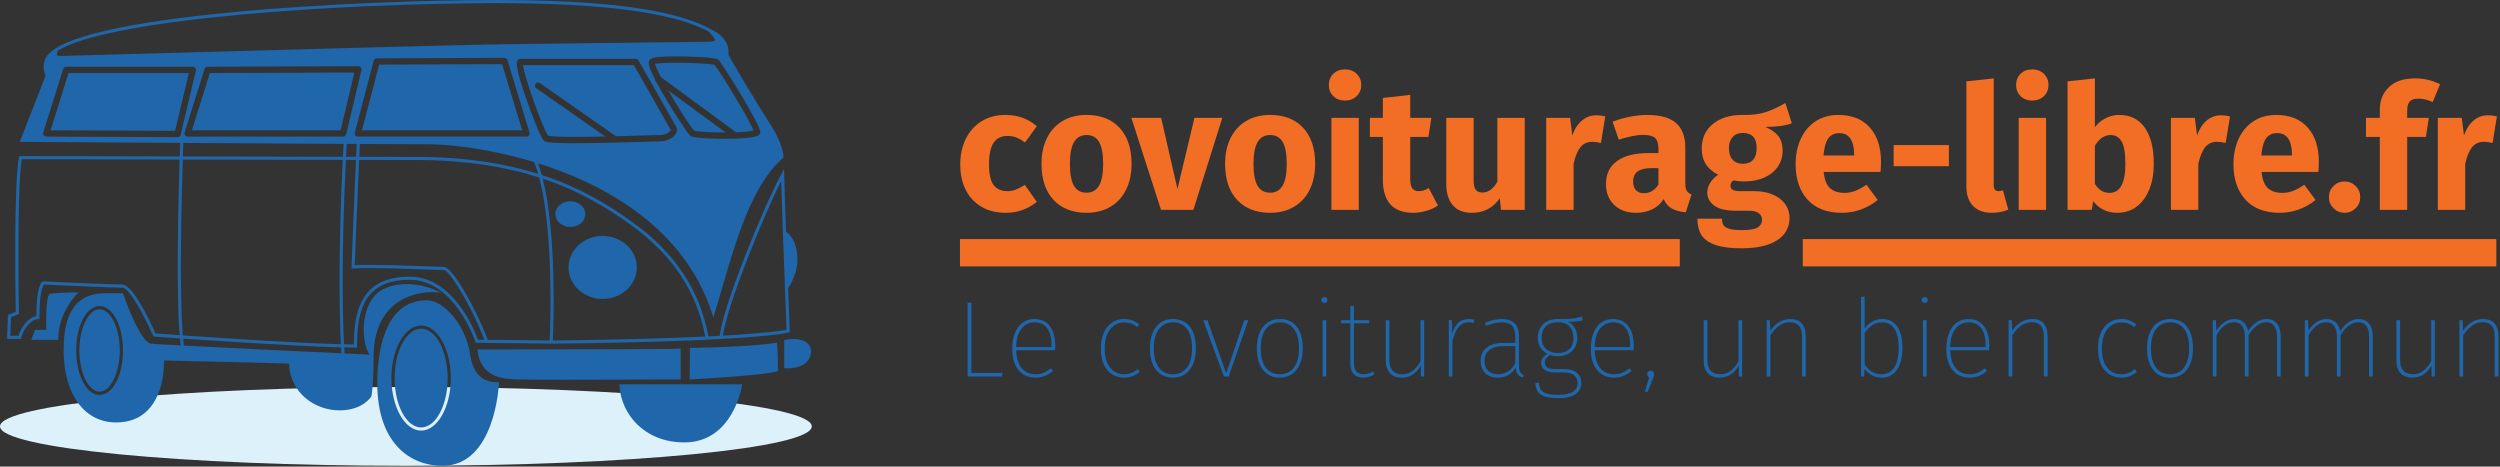 <?xml version="1.0" encoding="UTF-8" standalone="no"?><!DOCTYPE svg PUBLIC "-//W3C//DTD SVG 1.1//EN" "http://www.w3.org/Graphics/SVG/1.1/DTD/svg11.dtd"><svg width="100%" height="100%" viewBox="0 0 793 148" version="1.1" xmlns="http://www.w3.org/2000/svg" xmlns:xlink="http://www.w3.org/1999/xlink" xml:space="preserve" style="fill-rule:evenodd;clip-rule:evenodd;stroke-linejoin:round;stroke-miterlimit:1.414;"><rect x="0" y="0" width="793" height="148" fill="#333333" stroke="none"/><path d="M257.5,135.25c0,6.905 -57.644,12.5 -128.75,12.5c-71.106,0 -128.75,-5.595 -128.75,-12.5c0,-6.905 57.644,-12.5 128.75,-12.5c71.106,0 128.75,5.595 128.75,12.5" style="fill:#ddf1fb;fill-rule:nonzero;"/><path d="M159.26,20.337l-38.988,0.161l-5.475,20.836l50.854,0l-6.391,-20.997Z" style="fill:#1f66aa;fill-rule:nonzero;"/><path d="M66.568,23.164l-5.706,18.169l47.181,0l4.357,-18.329l-45.832,0.16Z" style="fill:#1f66aa;fill-rule:nonzero;"/><path d="M207.794,20.273c0.128,0.738 0.825,2.271 1.828,4.188l23.469,17.233c0.103,0.076 0.182,0.17 0.247,0.271c3.084,-0.107 4.92,-0.345 5.701,-0.56c-1.259,-3.319 -10.769,-19.038 -12.418,-20.876c-1.059,-0.264 -6.599,-0.639 -12.097,-0.639c-4.032,0 -5.996,0.21 -6.73,0.383" style="fill:#1f66aa;fill-rule:nonzero;"/><path d="M16.027,41.339l39.517,0.158l4.357,-18.33l-38.167,0l-5.707,18.172Z" style="fill:#1f66aa;fill-rule:nonzero;"/><path d="M220.222,41.488c0.748,0.226 4.426,0.534 9.568,0.534c0.129,0 0.239,-0.003 0.365,-0.003l-18.224,-13.382c3.17,5.5 7.174,11.733 8.291,12.851" style="fill:#1f66aa;fill-rule:nonzero;"/><path d="M165.892,20.667c0.371,3.698 6.417,20.28 7.919,22.375c0.425,0.122 2.105,0.385 8.659,0.385c2.912,0 6.247,-0.051 9.55,-0.122l-21.925,-15.318c-0.453,-0.317 -0.564,-0.94 -0.247,-1.393c0.316,-0.452 0.939,-0.563 1.392,-0.247l24.158,16.878c3.344,-0.085 6.484,-0.182 8.912,-0.256c2.549,-0.078 4.392,-0.135 5.024,-0.135c2.158,0 3.397,-1.23 3.415,-1.638c-0.365,-0.695 -8.281,-14.598 -11.663,-20.529l-35.194,0Z" style="fill:#1f66aa;fill-rule:nonzero;"/><path d="M24.969,92.727l-1.228,0.023c-0.678,0.013 -6.659,0.136 -7.812,0.456c-0.365,0.102 -1.466,0.408 -1.252,11.419l-3.587,0l-1.184,3.188l8.594,0l0,-0.5c0,-7.938 5.55,-13.654 5.606,-13.711l0.863,-0.875Z" style="fill:#1f66aa;fill-rule:nonzero;"/><path d="M31.584,98.084c-3.479,0 -6.418,5.992 -6.418,13.084c0,7.092 2.939,13.083 6.418,13.083c3.478,0 6.417,-5.991 6.417,-13.083c0,-7.092 -2.939,-13.084 -6.417,-13.084" style="fill:#1f66aa;fill-rule:nonzero;"/><path d="M229.31,106.463c1.165,-9.202 12.827,-37.965 18.49,-49.04c0.207,7.473 0.755,22.528 1.174,33.717l-0.002,0.003l0.002,0.002c0.25,6.672 0.453,11.968 0.511,13.457c-1.298,0.258 -6.258,1.073 -20.175,1.861m-53.305,1.537l-0.646,-0.007c0.193,-4.307 1.305,-33.582 -3.203,-51.33c11.802,3.945 20.627,9.374 28.051,14.742c13.118,9.485 20.804,21.05 23.489,35.349c-10.963,0.521 -26.313,0.996 -47.691,1.246m-1.647,-0.016l-19.636,-0.199c-4.318,-11.273 -11.425,-23.118 -13.888,-23.118c-0.476,0 -2.069,-0.058 -4.275,-0.141c-6.734,-0.248 -19.048,-0.701 -24.047,-0.397c0.11,-3.746 0.976,-23.559 1.409,-33.394c6.785,0.009 12.868,0.015 17.829,0.015c16.096,0 28.835,2.193 39.281,5.547c4.675,17.547 3.516,47.507 3.327,51.687m-22.752,-0.23c-0.961,-2.67 -7.746,-20.004 -21.606,-20.004c-15.401,0 -17.682,10.782 -17.748,21.499c-0.952,-0.004 -2.001,-0.018 -3.129,-0.043c-0.372,-7.368 -0.971,-26.718 0.591,-58.477c1.085,0.001 2.152,0.003 3.206,0.005c-0.465,10.555 -1.42,32.397 -1.42,33.933l0,0.543l0.542,-0.045c4.516,-0.374 17.503,0.103 24.479,0.361c2.217,0.082 3.819,0.141 4.313,0.141c1.467,0 8.102,9.955 12.811,22.108l-2.039,-0.021Zm-93.282,1.869c-0.091,-0.675 -0.175,-1.42 -0.251,-2.226c12.958,0.898 36.626,2.451 50.101,2.787c0.046,0.827 0.086,1.454 0.115,1.874c-12.987,-0.606 -36.144,-1.699 -49.965,-2.435m-0.357,-59.004c17.058,0.041 35.329,0.083 50.746,0.108c-1.555,31.651 -0.965,51.002 -0.591,58.456c-13.517,-0.341 -37.246,-1.9 -50.138,-2.794c-1.137,-13.856 -0.406,-43.186 -0.017,-55.77m-0.66,-7.887c-0.107,0.45 -0.51,0.768 -0.973,0.768l-0.004,0l-41.667,-0.166c-0.318,-0.002 -0.616,-0.154 -0.803,-0.41c-0.188,-0.257 -0.242,-0.587 -0.147,-0.89l6.333,-20.167c0.131,-0.417 0.517,-0.7 0.954,-0.7l40.167,0c0.306,0 0.595,0.14 0.785,0.379c0.189,0.241 0.258,0.554 0.188,0.852l-4.833,20.334Zm-38.884,-26.729c16.698,-10.217 90.367,-15.003 139.577,-15.003c46.92,0 60.878,5.919 66.85,9.064c1.97,2.012 1.972,2.611 1.917,2.744c-0.056,0.133 -0.411,0.442 -2.517,0.442c-1.988,0 -14.618,0.16 -29.242,0.346c-11.122,0.141 -23.348,0.296 -32.763,0.404c-15.097,0.173 -77.224,1.918 -114.344,2.96c-16.338,0.459 -28.142,0.79 -28.901,0.79c-0.269,0 -0.741,-0.037 -0.883,-0.286c-0.204,-0.36 0.122,-1.137 0.313,-1.458l-0.007,-0.003Zm222.74,25.93c-0.089,0.882 -0.21,2.089 -11.373,2.089c-1.583,0 -9.538,-0.042 -10.704,-0.874c-0.981,-0.701 -5.331,-7.556 -7.443,-11.071c-1.56,-2.596 -2.707,-4.637 -3.558,-6.263l-0.009,-0.008c-0.259,-0.19 -0.383,-0.48 -0.392,-0.777c-2.229,-4.412 -1.944,-5.272 -1.792,-5.699c0.253,-0.708 0.515,-1.44 8.633,-1.44c0.118,0 11.886,0.07 13.197,0.945c1.153,0.769 13.651,20.999 13.441,23.098m-26.811,0.543c-0.725,1.174 -2.558,2.358 -5.018,2.358c-0.602,0 -2.431,0.056 -4.962,0.133c-5.587,0.172 -14.937,0.459 -21.902,0.459c-9.124,0 -9.595,-0.47 -10.01,-0.885c-1.047,-1.048 -3.855,-8.443 -5.193,-12.206c-4.039,-11.359 -3.401,-12.635 -3.161,-13.116c0.169,-0.339 0.516,-0.552 0.894,-0.552l36.667,0c0.36,0 0.691,0.192 0.869,0.504c0.47,0.825 11.52,20.203 12.026,21.215c0.308,0.616 0.231,1.377 -0.21,2.09m-101.644,0.468c-0.189,-0.245 -0.253,-0.564 -0.175,-0.864l6,-22.834c0.115,-0.438 0.51,-0.744 0.964,-0.746l40.5,-0.166l0.003,0c0.44,0 0.829,0.287 0.957,0.709l7,23c0.092,0.302 0.036,0.631 -0.153,0.886c-0.189,0.255 -0.487,0.405 -0.804,0.405l-53.5,0c-0.31,0 -0.602,-0.144 -0.792,-0.39m-2.732,2.703c1.079,0.005 2.131,0.011 3.168,0.016c-0.032,0.735 -0.096,2.166 -0.18,4.071c-1.052,-0.002 -2.117,-0.004 -3.202,-0.005c0.068,-1.339 0.139,-2.701 0.214,-4.082m-1.001,-0.006c-0.075,1.384 -0.146,2.746 -0.214,4.086c-15.417,-0.025 -33.696,-0.067 -50.762,-0.108c0.063,-2.007 0.115,-3.491 0.144,-4.282c17.239,0.109 35.872,0.224 50.832,0.304m-0.141,-2.307l-49.334,0c-0.318,0 -0.617,-0.152 -0.806,-0.409c-0.188,-0.256 -0.243,-0.587 -0.148,-0.891l6.334,-20.167c0.13,-0.416 0.515,-0.699 0.951,-0.7l47.833,-0.167l0.003,0c0.305,0 0.594,0.139 0.784,0.379c0.19,0.24 0.26,0.554 0.189,0.853l-4.833,20.333c-0.107,0.451 -0.51,0.769 -0.973,0.769m61.876,11.808c-10.414,-3.268 -23.065,-5.392 -38.96,-5.392c-4.95,0 -11.018,-0.006 -17.785,-0.015c0.085,-1.927 0.149,-3.366 0.18,-4.067c9.783,0.05 17.482,0.082 21.355,0.082c7.226,0 20.051,1.441 33.931,5.658c0.465,1.151 0.891,2.4 1.279,3.734m-139.126,70.109c-4.159,0 -7.417,-6.185 -7.417,-14.083c0,-7.897 3.258,-14.084 7.417,-14.084c4.159,0 7.416,6.187 7.416,14.084c0,7.898 -3.257,14.083 -7.416,14.083m17.753,-19.477c-1.119,-2.537 -7.027,-15.524 -10.587,-15.524c-3.448,0 -24.761,-0.989 -24.976,-0.999l-0.115,-0.006l-0.105,0.045c-0.474,0.203 -2.004,1.598 -2.053,10.997c-2.453,0.364 -4.781,3.322 -5.632,6.213l-2.6,0l0.219,-5.906l2.519,-1.008l-0.007,-0.345c-0.007,-0.399 -0.708,-39.368 0.916,-48.741c3.848,0.003 15.848,0.032 31.271,0.07c5.913,0.015 12.252,0.031 18.78,0.047c-0.388,12.56 -1.111,41.698 0.01,55.701c-3.968,-0.277 -6.752,-0.479 -7.64,-0.544m200.649,-14.341c0.702,-1.054 2.952,-4.762 2.952,-9.058c0,-5.991 -2.703,-8.291 -3.609,-8.894c-0.265,-7.495 -0.494,-14.367 -0.579,-17.993l-0.043,-1.856l-0.895,1.627c-5.419,9.852 -18.384,41.445 -19.516,51.26c-1.139,0.062 -2.335,0.125 -3.591,0.186c-2.712,-14.625 -10.535,-26.437 -23.912,-36.11c-7.627,-5.515 -16.717,-11.094 -28.946,-15.092c-0.364,-1.318 -0.762,-2.562 -1.197,-3.719c22.076,6.938 46.467,20.948 55.125,47.371l0.487,1.486l0.465,-1.491c0.818,-2.617 1.625,-5.385 2.481,-8.317c4.406,-15.104 9.399,-32.225 19.121,-40.706l0.155,-0.136l0.015,-0.205c0.011,-0.15 0.207,-3.753 -4.58,-11.06c-4.413,-6.735 -11.951,-19.693 -12.89,-21.31c0.177,-0.969 0.515,-4.848 -4.539,-7.605c-0.316,-0.172 -0.659,-0.359 -1.032,-0.556c-0.037,-0.038 -0.066,-0.07 -0.104,-0.108l-0.035,0.034c-6.041,-3.183 -20.146,-9.181 -67.319,-9.181c-43.412,0 -135.592,4.462 -143.439,18.261c-1.38,2.53 -0.445,5.021 -0.106,5.762l-8.185,20.972l0.727,0.005c0.501,0.004 23.522,0.161 50.146,0.331c-0.029,0.804 -0.081,2.289 -0.145,4.286c-6.538,-0.016 -12.887,-0.032 -18.809,-0.047c-16.03,-0.039 -28.363,-0.07 -31.689,-0.07l-0.409,0l-0.081,0.402c-1.675,8.373 -1.09,44.789 -1.016,49.012l-2.481,0.992l-0.282,7.594l4.41,0l0.094,-0.379c0.695,-2.776 3.028,-5.871 5.265,-5.871l0.5,0l0,-0.5c0,-8.311 1.178,-10.191 1.409,-10.492c2.232,0.103 21.501,0.992 24.841,0.992c2.311,0 7.232,9.323 9.792,15.199l0.121,0.278l0.3,0.022c0.12,0.009 3.244,0.239 8.101,0.577c0.074,0.809 0.155,1.561 0.244,2.243c-4.511,-0.243 -7.902,-0.442 -9.412,-0.565c-3.024,-0.378 -7.345,-11.434 -8.754,-15.662l-0.114,-0.342l-5.361,0c-5.795,0 -13.5,1.866 -13.5,18c0,13.972 6.542,23 16.667,23c4.229,0 7.666,-1.372 10.217,-4.079c4.829,-5.123 5.011,-13.373 4.967,-15.575c3.972,0.091 29.135,0.665 39.656,0.973c0.269,9.306 8.262,14.848 15.993,14.848c7.366,0 9.988,-4.229 10.096,-4.41l0.063,-0.167c0.027,-0.152 0.674,-3.808 0.674,-12.256c0,-6.943 1.905,-12.274 5.661,-15.845c5.411,-5.144 12.906,-4.824 12.981,-4.823l2.888,0.147l-2.671,-1.108c-0.358,-0.147 -8.838,-3.591 -15.964,0.101c-2.885,1.494 -4.908,4.691 -5.697,9.003c-0.808,4.412 -0.141,9.251 1.546,11.664c-1.192,-0.055 -4.046,-0.187 -7.951,-0.368c-0.027,-0.4 -0.068,-1.024 -0.117,-1.898c1.307,0.027 2.508,0.043 3.574,0.043l0.5,0l0,-0.5c0,-10.907 2.03,-21 16.75,-21c14.213,0 20.711,19.458 20.775,19.654l0.111,0.342l25.12,0.254c63.585,-0.742 73.729,-3.405 74.13,-3.518l0.379,-0.108l-0.015,-0.393c-0.005,-0.149 -0.228,-5.911 -0.514,-13.548" style="fill:#1f66aa;fill-rule:nonzero;"/><path d="M133.584,104.251c-4.641,0 -8.417,7.028 -8.417,15.667c0,8.639 3.776,15.666 8.417,15.666c4.641,0 8.416,-7.027 8.416,-15.666c0,-8.639 -3.775,-15.667 -8.416,-15.667" style="fill:#1f66aa;fill-rule:nonzero;"/><path d="M133.584,136.584c-5.192,0 -9.417,-7.477 -9.417,-16.666c0,-9.19 4.225,-16.667 9.417,-16.667c5.192,0 9.416,7.477 9.416,16.667c0,9.189 -4.224,16.666 -9.416,16.666m24.166,-15.333c-6.646,0 -8.197,-5.129 -8.845,-10.188c-1.799,-8.423 -8.141,-15.812 -13.571,-15.812c-14.141,0 -15.667,18.357 -15.667,26.25c0,19.354 10.676,26.25 20.667,26.25c16.704,0 17.905,-25.721 17.916,-25.98l0.02,-0.52l-0.52,0Z" style="fill:#1f66aa;fill-rule:nonzero;"/><path d="M215.917,120.331l0,-9.247l-0.011,-0.576l-0.572,0.083c-1.321,0.192 -42.006,0.243 -63.334,0.243l-0.57,0l0.074,0.565c0.992,7.537 6.788,8.735 11.726,8.935c1.825,0.073 7.304,0.111 16.286,0.111c15.28,0 35.699,-0.11 35.904,-0.111l0.497,-0.003Z" style="fill:#1f66aa;fill-rule:nonzero;"/><path d="M196.501,122.45c0.581,8.888 7.837,17.884 20.583,17.884c15.335,0 18.216,-17.662 18.244,-17.841l0.088,-0.575l-38.95,0l0.035,0.532Z" style="fill:#1f66aa;fill-rule:nonzero;"/><path d="M246.453,108.647l-0.555,0.115c-0.06,0.012 -6.233,1.244 -26.573,1.572l-0.492,0.008l0,0.493c0,4.772 -0.082,8.948 -0.083,8.99l-0.011,0.538l0.538,-0.029c0.948,-0.051 23.276,-1.268 27.128,-2.524l0.337,-0.11l0.008,-0.355c0.083,-3.897 -0.248,-8.092 -0.252,-8.134l-0.045,-0.564Z" style="fill:#1f66aa;fill-rule:nonzero;"/><path d="M251.702,107.533c-0.776,0 -1.628,0.076 -2.533,0.225l-0.419,0.068l0.001,8.975l0.466,0.032c0,0 0.19,0.013 0.511,0.013c0.926,0 2.719,-0.105 4.329,-0.802c2.089,-0.906 3.193,-2.534 3.193,-4.71c0,-1.753 -1.453,-3.801 -5.548,-3.801" style="fill:#1f66aa;fill-rule:nonzero;"/><path d="M180.334,84.833c0,5.514 4.86,10 10.833,10c5.973,0 10.833,-4.486 10.833,-10c0,-5.514 -4.86,-10 -10.833,-10c-5.973,0 -10.833,4.486 -10.833,10" style="fill:#1f66aa;fill-rule:nonzero;"/><path d="M180.917,72c2.619,0 4.75,-1.832 4.75,-4.083c0,-2.251 -2.131,-4.084 -4.75,-4.084c-2.619,0 -4.75,1.833 -4.75,4.084c0,2.251 2.131,4.083 4.75,4.083" style="fill:#1f66aa;fill-rule:nonzero;"/><path d="M324.317,37.338c1.611,0.586 3.132,1.483 4.56,2.692l-3.736,5.164c-1.832,-1.391 -3.681,-2.087 -5.549,-2.087c-1.942,0 -3.406,0.714 -4.395,2.142c-0.989,1.429 -1.484,3.736 -1.484,6.922c0,3.077 0.495,5.257 1.484,6.539c0.989,1.282 2.417,1.922 4.286,1.922c0.988,0 1.885,-0.155 2.691,-0.466c0.806,-0.311 1.777,-0.815 2.913,-1.512l3.79,5.385c-2.893,2.307 -6.172,3.461 -9.834,3.461c-2.967,0 -5.531,-0.632 -7.692,-1.895c-2.161,-1.264 -3.827,-3.04 -4.999,-5.33c-1.173,-2.288 -1.758,-4.972 -1.758,-8.048c0,-3.077 0.585,-5.805 1.758,-8.186c1.172,-2.381 2.838,-4.24 4.999,-5.577c2.161,-1.336 4.67,-2.005 7.527,-2.005c2.014,0 3.827,0.294 5.439,0.879" style="fill:#f26e25;fill-rule:nonzero;"/><path d="M340.69,45.057c-0.88,1.483 -1.32,3.783 -1.32,6.895c0,3.187 0.43,5.513 1.293,6.978c0.86,1.465 2.188,2.197 3.983,2.197c1.757,0 3.075,-0.741 3.954,-2.225c0.88,-1.483 1.32,-3.782 1.32,-6.895c0,-3.186 -0.432,-5.512 -1.291,-6.977c-0.862,-1.465 -2.19,-2.198 -3.983,-2.198c-1.759,0 -3.077,0.742 -3.957,2.225m14.45,-4.505c2.527,2.729 3.791,6.547 3.791,11.455c0,3.113 -0.577,5.833 -1.731,8.159c-1.154,2.326 -2.801,4.13 -4.945,5.412c-2.142,1.281 -4.68,1.922 -7.608,1.922c-4.433,0 -7.921,-1.364 -10.466,-4.093c-2.548,-2.728 -3.82,-6.546 -3.82,-11.455c0,-3.112 0.577,-5.832 1.731,-8.159c1.154,-2.325 2.803,-4.129 4.945,-5.411c2.142,-1.282 4.678,-1.923 7.61,-1.923c4.467,0 7.966,1.365 10.493,4.093" style="fill:#f26e25;fill-rule:nonzero;"/><path d="M378.544,66.566l-10.274,0l-9.394,-29.173l9.449,0l5.165,22.58l5.383,-22.58l8.846,0l-9.176,29.173Z" style="fill:#f26e25;fill-rule:nonzero;"/><path d="M398.926,45.057c-0.879,1.483 -1.319,3.783 -1.319,6.895c0,3.187 0.43,5.513 1.292,6.978c0.859,1.465 2.187,2.197 3.983,2.197c1.758,0 3.076,-0.741 3.955,-2.225c0.879,-1.483 1.318,-3.782 1.318,-6.895c0,-3.186 -0.43,-5.512 -1.291,-6.977c-0.86,-1.465 -2.188,-2.198 -3.982,-2.198c-1.759,0 -3.077,0.742 -3.956,2.225m14.449,-4.505c2.528,2.729 3.791,6.547 3.791,11.455c0,3.113 -0.577,5.833 -1.73,8.159c-1.155,2.326 -2.803,4.13 -4.946,5.412c-2.142,1.281 -4.678,1.922 -7.608,1.922c-4.433,0 -7.921,-1.364 -10.466,-4.093c-2.547,-2.728 -3.819,-6.546 -3.819,-11.455c0,-3.112 0.577,-5.832 1.731,-8.159c1.154,-2.325 2.802,-4.129 4.944,-5.411c2.143,-1.282 4.679,-1.923 7.61,-1.923c4.468,0 7.966,1.365 10.493,4.093" style="fill:#f26e25;fill-rule:nonzero;"/><path d="M431.011,66.566l-8.681,0l0,-29.173l8.681,0l0,29.173Zm-0.687,-43.156c0.97,0.934 1.456,2.115 1.456,3.544c0,1.428 -0.486,2.609 -1.456,3.543c-0.971,0.934 -2.207,1.401 -3.709,1.401c-1.502,0 -2.728,-0.467 -3.68,-1.401c-0.954,-0.934 -1.429,-2.115 -1.429,-3.543c0,-1.429 0.475,-2.61 1.429,-3.544c0.952,-0.934 2.178,-1.401 3.68,-1.401c1.502,0 2.738,0.467 3.709,1.401" style="fill:#f26e25;fill-rule:nonzero;"/><path d="M456.118,65.193c-1.062,0.733 -2.299,1.301 -3.708,1.703c-1.411,0.403 -2.812,0.605 -4.203,0.605c-6.373,-0.037 -9.56,-3.553 -9.56,-10.549l0,-13.515l-4.12,0l0,-6.044l4.12,0l0,-6.318l8.681,-0.989l0,7.307l6.702,0l-0.933,6.044l-5.769,0l0,13.405c0,1.355 0.22,2.327 0.659,2.912c0.44,0.586 1.135,0.879 2.088,0.879c1.024,0 2.068,-0.33 3.131,-0.989l2.912,5.549Z" style="fill:#f26e25;fill-rule:nonzero;"/><path d="M483.643,66.566l-7.526,0l-0.385,-3.681c-2.125,3.077 -5.073,4.615 -8.846,4.615c-2.674,0 -4.697,-0.806 -6.071,-2.417c-1.373,-1.612 -2.06,-3.864 -2.06,-6.758l0,-20.932l8.681,0l0,19.833c0,1.428 0.228,2.427 0.686,2.994c0.458,0.569 1.163,0.852 2.116,0.852c1.831,0 3.406,-1.135 4.724,-3.406l0,-20.273l8.681,0l0,29.173Z" style="fill:#f26e25;fill-rule:nonzero;"/><path d="M509.19,36.953l-1.373,8.406c-1.099,-0.256 -1.979,-0.385 -2.638,-0.385c-1.685,0 -2.985,0.586 -3.9,1.758c-0.916,1.173 -1.631,2.931 -2.143,5.275l0,14.559l-8.681,0l0,-29.174l7.582,0l0.714,5.604c0.659,-2.013 1.658,-3.589 2.995,-4.725c1.337,-1.134 2.846,-1.703 4.533,-1.703c1.06,0 2.031,0.129 2.91,0.385" style="fill:#f26e25;fill-rule:nonzero;"/><path d="M524.051,60.578c0.787,-0.476 1.456,-1.154 2.005,-2.033l0,-5.219l-2.143,0c-1.977,0 -3.452,0.348 -4.423,1.044c-0.97,0.696 -1.456,1.776 -1.456,3.241c0,1.173 0.303,2.079 0.908,2.719c0.603,0.642 1.436,0.962 2.499,0.962c0.952,0 1.822,-0.238 2.61,-0.714m10.987,-0.055c0.312,0.513 0.816,0.898 1.512,1.154l-1.813,5.658c-1.795,-0.146 -3.251,-0.531 -4.369,-1.153c-1.117,-0.623 -2.005,-1.629 -2.664,-3.022c-1.905,2.894 -4.835,4.34 -8.791,4.34c-2.893,0 -5.201,-0.843 -6.922,-2.527c-1.721,-1.684 -2.582,-3.882 -2.582,-6.593c0,-3.186 1.172,-5.622 3.516,-7.307c2.344,-1.684 5.732,-2.527 10.164,-2.527l2.967,0l0,-1.264c0,-1.721 -0.366,-2.902 -1.099,-3.543c-0.733,-0.641 -2.014,-0.962 -3.845,-0.962c-0.954,0 -2.107,0.137 -3.461,0.412c-1.356,0.275 -2.747,0.651 -4.176,1.126l-1.978,-5.713c1.831,-0.695 3.708,-1.227 5.631,-1.593c1.923,-0.366 3.709,-0.55 5.357,-0.55c4.175,0 7.233,0.861 9.175,2.582c1.941,1.722 2.912,4.305 2.912,7.747l0,11.317c0,1.099 0.155,1.905 0.466,2.418" style="fill:#f26e25;fill-rule:nonzero;"/><path d="M549.597,43.464c-0.788,0.861 -1.181,2.042 -1.181,3.544c0,1.575 0.393,2.793 1.181,3.653c0.787,0.862 1.858,1.291 3.214,1.291c1.429,0 2.518,-0.42 3.269,-1.263c0.75,-0.842 1.126,-2.106 1.126,-3.791c0,-3.15 -1.464,-4.725 -4.395,-4.725c-1.356,0 -2.427,0.431 -3.214,1.291m18.763,-4.368c-1.906,0.769 -4.707,1.154 -8.407,1.154c1.905,0.806 3.297,1.795 4.176,2.967c0.879,1.173 1.319,2.692 1.319,4.56c0,1.868 -0.495,3.543 -1.484,5.027c-0.989,1.483 -2.409,2.647 -4.258,3.489c-1.85,0.843 -4.02,1.263 -6.51,1.263c-1.173,0 -2.289,-0.11 -3.352,-0.329c-0.293,0.147 -0.521,0.376 -0.686,0.686c-0.165,0.312 -0.248,0.632 -0.248,0.962c0,0.549 0.21,0.98 0.632,1.291c0.421,0.312 1.273,0.467 2.555,0.467l4.396,0c2.233,0 4.193,0.367 5.877,1.099c1.685,0.733 2.986,1.74 3.902,3.022c0.915,1.282 1.373,2.728 1.373,4.34c0,3.039 -1.31,5.412 -3.928,7.115c-2.619,1.703 -6.4,2.554 -11.346,2.554c-3.552,0 -6.354,-0.377 -8.405,-1.127c-2.052,-0.75 -3.489,-1.804 -4.313,-3.158c-0.825,-1.355 -1.236,-3.059 -1.236,-5.11l7.801,0c0,0.88 0.174,1.575 0.523,2.088c0.347,0.513 0.979,0.897 1.895,1.153c0.915,0.256 2.233,0.385 3.955,0.385c2.381,0 4.029,-0.283 4.945,-0.851c0.915,-0.568 1.374,-1.383 1.374,-2.445c0,-0.879 -0.349,-1.575 -1.044,-2.088c-0.697,-0.513 -1.741,-0.769 -3.132,-0.769l-4.231,0c-3.003,0 -5.246,-0.54 -6.729,-1.621c-1.484,-1.079 -2.226,-2.463 -2.226,-4.148c0,-1.062 0.312,-2.096 0.935,-3.104c0.622,-1.006 1.464,-1.84 2.527,-2.5c-1.832,-0.988 -3.159,-2.15 -3.983,-3.488c-0.825,-1.337 -1.237,-2.957 -1.237,-4.862c0,-3.26 1.172,-5.851 3.517,-7.774c2.343,-1.923 5.438,-2.885 9.284,-2.885c2.93,0.074 5.412,-0.22 7.444,-0.879c2.034,-0.659 4.13,-1.629 6.291,-2.911l2.034,6.427Z" style="fill:#f26e25;fill-rule:nonzero;"/><path d="M588.138,48.93c-0.074,-4.468 -1.648,-6.703 -4.726,-6.703c-1.502,0 -2.655,0.541 -3.461,1.621c-0.805,1.081 -1.318,2.903 -1.538,5.467l9.725,0l0,-0.385Zm8.351,5.604l-18.021,0c0.256,2.454 0.935,4.175 2.033,5.164c1.099,0.989 2.618,1.483 4.56,1.483c1.172,0 2.307,-0.209 3.406,-0.631c1.099,-0.421 2.289,-1.072 3.571,-1.951l3.572,4.835c-3.407,2.711 -7.198,4.066 -11.373,4.066c-4.725,0 -8.351,-1.392 -10.878,-4.176c-2.528,-2.783 -3.791,-6.519 -3.791,-11.207c0,-2.967 0.531,-5.632 1.593,-7.994c1.062,-2.363 2.619,-4.231 4.67,-5.604c2.051,-1.374 4.505,-2.061 7.362,-2.061c4.212,0 7.508,1.319 9.889,3.956c2.381,2.638 3.572,6.3 3.572,10.988c0,1.209 -0.055,2.253 -0.165,3.132" style="fill:#f26e25;fill-rule:nonzero;"/><rect x="600.663" y="46.018" width="17.526" height="6.703" style="fill:#f26e25;fill-rule:nonzero;"/><path d="M625.853,65.33c-1.411,-1.446 -2.115,-3.506 -2.115,-6.181l0,-33.348l8.68,-0.934l0,33.953c0,1.208 0.495,1.813 1.484,1.813c0.512,0 0.988,-0.091 1.428,-0.275l1.703,6.153c-1.576,0.66 -3.333,0.989 -5.274,0.989c-2.527,0 -4.497,-0.723 -5.906,-2.17" style="fill:#f26e25;fill-rule:nonzero;"/><path d="M649.011,66.566l-8.681,0l0,-29.173l8.681,0l0,29.173Zm-0.687,-43.156c0.97,0.934 1.456,2.115 1.456,3.544c0,1.428 -0.486,2.609 -1.456,3.543c-0.971,0.934 -2.207,1.401 -3.709,1.401c-1.502,0 -2.728,-0.467 -3.68,-1.401c-0.954,-0.934 -1.429,-2.115 -1.429,-3.543c0,-1.429 0.475,-2.61 1.429,-3.544c0.952,-0.934 2.178,-1.401 3.68,-1.401c1.502,0 2.738,0.467 3.709,1.401" style="fill:#f26e25;fill-rule:nonzero;"/><path d="M674.172,52.007c0,-3.442 -0.403,-5.833 -1.208,-7.17c-0.807,-1.336 -1.96,-2.005 -3.462,-2.005c-1.977,0 -3.644,1.135 -4.999,3.406l0,12.087c1.172,1.905 2.71,2.857 4.615,2.857c3.369,0 5.054,-3.058 5.054,-9.175m6.182,-11.482c1.885,2.711 2.829,6.537 2.829,11.482c0,3.003 -0.467,5.678 -1.402,8.021c-0.933,2.345 -2.271,4.176 -4.01,5.494c-1.74,1.319 -3.8,1.978 -6.181,1.978c-1.612,0 -3.067,-0.321 -4.367,-0.961c-1.301,-0.641 -2.391,-1.566 -3.27,-2.775l-0.439,2.802l-7.692,0l0,-40.766l8.681,-0.934l0,15.494c0.842,-1.172 1.959,-2.116 3.352,-2.83c1.391,-0.714 2.838,-1.071 4.339,-1.071c3.553,0 6.272,1.355 8.16,4.066" style="fill:#f26e25;fill-rule:nonzero;"/><path d="M707.355,36.953l-1.373,8.406c-1.099,-0.256 -1.979,-0.385 -2.638,-0.385c-1.684,0 -2.985,0.586 -3.899,1.758c-0.917,1.173 -1.631,2.931 -2.144,5.275l0,14.559l-8.68,0l0,-29.174l7.582,0l0.714,5.604c0.659,-2.013 1.657,-3.589 2.994,-4.725c1.337,-1.134 2.847,-1.703 4.533,-1.703c1.061,0 2.032,0.129 2.911,0.385" style="fill:#f26e25;fill-rule:nonzero;"/><path d="M727.024,48.93c-0.074,-4.468 -1.648,-6.703 -4.726,-6.703c-1.502,0 -2.655,0.541 -3.461,1.621c-0.805,1.081 -1.318,2.903 -1.538,5.467l9.725,0l0,-0.385Zm8.351,5.604l-18.021,0c0.256,2.454 0.935,4.175 2.033,5.164c1.099,0.989 2.618,1.483 4.56,1.483c1.172,0 2.307,-0.209 3.406,-0.631c1.099,-0.421 2.289,-1.072 3.571,-1.951l3.572,4.835c-3.407,2.711 -7.198,4.066 -11.373,4.066c-4.725,0 -8.351,-1.392 -10.878,-4.176c-2.528,-2.783 -3.791,-6.519 -3.791,-11.207c0,-2.967 0.531,-5.632 1.593,-7.994c1.062,-2.363 2.619,-4.231 4.67,-5.604c2.051,-1.374 4.505,-2.061 7.362,-2.061c4.212,0 7.508,1.319 9.889,3.956c2.381,2.638 3.572,6.3 3.572,10.988c0,1.209 -0.055,2.253 -0.165,3.132" style="fill:#f26e25;fill-rule:nonzero;"/><path d="M747.213,59.012c0.971,0.971 1.456,2.134 1.456,3.489c0,1.392 -0.485,2.573 -1.456,3.543c-0.971,0.97 -2.134,1.456 -3.488,1.456c-1.393,0 -2.574,-0.486 -3.544,-1.456c-0.971,-0.97 -1.455,-2.151 -1.455,-3.543c0,-1.355 0.484,-2.518 1.455,-3.489c0.97,-0.97 2.151,-1.456 3.544,-1.456c1.354,0 2.517,0.486 3.488,1.456" style="fill:#f26e25;fill-rule:nonzero;"/><path d="M764.382,32.174c-0.549,0.586 -0.824,1.575 -0.824,2.967l0,2.252l6.868,0l-0.935,6.044l-5.933,0l0,23.13l-8.681,0l0,-23.13l-4.394,0l0,-6.044l4.394,0l0,-2.582c0,-2.929 0.962,-5.32 2.885,-7.17c1.923,-1.849 4.679,-2.774 8.268,-2.774c2.893,0 5.549,0.623 7.967,1.868l-2.363,5.659c-1.465,-0.733 -2.985,-1.099 -4.56,-1.099c-1.246,0 -2.142,0.294 -2.692,0.879" style="fill:#f26e25;fill-rule:nonzero;"/><path d="M792.016,36.953l-1.373,8.406c-1.099,-0.256 -1.979,-0.385 -2.638,-0.385c-1.684,0 -2.985,0.586 -3.9,1.758c-0.916,1.173 -1.63,2.931 -2.143,5.275l0,14.559l-8.68,0l0,-29.174l7.582,0l0.714,5.604c0.659,-2.013 1.657,-3.589 2.994,-4.725c1.337,-1.134 2.847,-1.703 4.533,-1.703c1.061,0 2.032,0.129 2.911,0.385" style="fill:#f26e25;fill-rule:nonzero;"/><path d="M308.128,118.302l9.896,0l-0.206,1.134l-10.893,0l0,-23.434l1.203,0l0,22.3Z" style="fill:#1f66aa;fill-rule:nonzero;"/><path d="M333.555,109.299c0,-2.176 -0.453,-3.894 -1.357,-5.153c-0.905,-1.26 -2.274,-1.891 -4.106,-1.891c-1.627,0 -2.978,0.659 -4.055,1.977c-1.077,1.317 -1.649,3.269 -1.718,5.858l11.236,0l0,-0.791Zm1.1,1.787l-12.336,0c0.091,2.543 0.687,4.449 1.787,5.721c1.099,1.271 2.543,1.907 4.329,1.907c0.962,0 1.809,-0.148 2.543,-0.446c0.733,-0.298 1.535,-0.779 2.405,-1.444l0.619,0.825c-0.825,0.711 -1.684,1.243 -2.577,1.597c-0.894,0.356 -1.89,0.533 -2.99,0.533c-2.268,0 -4.06,-0.807 -5.377,-2.422c-1.317,-1.615 -1.976,-3.854 -1.976,-6.717c0,-1.925 0.286,-3.597 0.859,-5.017c0.572,-1.421 1.38,-2.513 2.423,-3.282c1.042,-0.767 2.261,-1.15 3.659,-1.15c2.199,0 3.865,0.761 4.999,2.284c1.135,1.524 1.701,3.602 1.701,6.237c0,0.504 -0.023,0.962 -0.068,1.374" style="fill:#1f66aa;fill-rule:nonzero;"/><path d="M359.153,101.603c0.733,0.274 1.466,0.722 2.199,1.34l-0.653,0.79c-0.549,-0.481 -1.151,-0.842 -1.804,-1.082c-0.653,-0.24 -1.414,-0.361 -2.284,-0.361c-1.833,0 -3.322,0.716 -4.468,2.148c-1.145,1.432 -1.718,3.487 -1.718,6.167c0,2.611 0.567,4.616 1.701,6.014c1.134,1.397 2.617,2.095 4.45,2.095c1.603,0 3.035,-0.538 4.295,-1.615l0.653,0.825c-1.398,1.238 -3.024,1.856 -4.879,1.856c-1.49,0 -2.795,-0.362 -3.917,-1.082c-1.123,-0.722 -1.993,-1.771 -2.612,-3.145c-0.618,-1.374 -0.927,-3.023 -0.927,-4.948c0,-1.9 0.303,-3.562 0.91,-4.981c0.607,-1.421 1.471,-2.514 2.594,-3.283c1.122,-0.766 2.417,-1.15 3.883,-1.15c0.985,0 1.844,0.137 2.577,0.412" style="fill:#1f66aa;fill-rule:nonzero;"/><path d="M367.606,104.386c-1.077,1.421 -1.615,3.471 -1.615,6.15c0,2.612 0.533,4.627 1.598,6.048c1.065,1.42 2.548,2.13 4.45,2.13c1.878,0 3.361,-0.71 4.449,-2.13c1.088,-1.421 1.633,-3.47 1.633,-6.151c0,-2.634 -0.533,-4.655 -1.598,-6.065c-1.065,-1.408 -2.549,-2.113 -4.45,-2.113c-1.902,0 -3.39,0.711 -4.467,2.131m9.793,-0.79c1.283,1.603 1.924,3.883 1.924,6.837c0,2.932 -0.653,5.224 -1.958,6.873c-1.306,1.648 -3.082,2.474 -5.326,2.474c-2.268,0 -4.05,-0.82 -5.344,-2.457c-1.294,-1.638 -1.941,-3.9 -1.941,-6.787c0,-2.931 0.659,-5.222 1.976,-6.872c1.317,-1.649 3.098,-2.473 5.343,-2.473c2.268,0 4.043,0.801 5.326,2.405" style="fill:#1f66aa;fill-rule:nonzero;"/><path d="M389.734,119.436l-1.512,0l-6.563,-17.867l1.34,0l5.945,16.836l5.738,-16.836l1.271,0l-6.219,17.867Z" style="fill:#1f66aa;fill-rule:nonzero;"/><path d="M401.52,104.386c-1.077,1.421 -1.614,3.471 -1.614,6.15c0,2.612 0.531,4.627 1.597,6.048c1.065,1.42 2.548,2.13 4.451,2.13c1.876,0 3.361,-0.71 4.448,-2.13c1.089,-1.421 1.634,-3.47 1.634,-6.151c0,-2.634 -0.534,-4.655 -1.599,-6.065c-1.066,-1.408 -2.548,-2.113 -4.451,-2.113c-1.901,0 -3.39,0.711 -4.466,2.131m9.793,-0.79c1.283,1.603 1.923,3.883 1.923,6.837c0,2.932 -0.652,5.224 -1.957,6.873c-1.307,1.648 -3.082,2.474 -5.325,2.474c-2.269,0 -4.05,-0.82 -5.345,-2.457c-1.293,-1.638 -1.94,-3.9 -1.94,-6.787c0,-2.931 0.658,-5.222 1.976,-6.872c1.315,-1.649 3.098,-2.473 5.341,-2.473c2.267,0 4.043,0.801 5.327,2.405" style="fill:#1f66aa;fill-rule:nonzero;"/><path d="M420.692,119.435l-1.168,0l0,-17.867l1.168,0l0,17.867Zm0.121,-24.945c0.171,0.184 0.257,0.4 0.257,0.652c0,0.276 -0.086,0.504 -0.257,0.688c-0.171,0.183 -0.418,0.274 -0.739,0.274c-0.274,0 -0.504,-0.091 -0.687,-0.274c-0.184,-0.184 -0.275,-0.412 -0.275,-0.688c0,-0.252 0.091,-0.468 0.275,-0.652c0.183,-0.184 0.413,-0.275 0.687,-0.275c0.321,0 0.568,0.091 0.739,0.275" style="fill:#1f66aa;fill-rule:nonzero;"/><path d="M435.982,118.748c-1.099,0.687 -2.302,1.031 -3.607,1.031c-1.26,0 -2.251,-0.378 -2.972,-1.134c-0.722,-0.755 -1.083,-1.855 -1.083,-3.298l0,-12.783l-2.921,0l0,-0.996l2.921,0l0,-4.466l1.168,-0.104l0,4.57l4.88,0l-0.172,0.996l-4.708,0l0,12.714c0,2.29 0.997,3.436 2.99,3.436c1.008,0 2.004,-0.286 2.989,-0.86l0.515,0.894Z" style="fill:#1f66aa;fill-rule:nonzero;"/><path d="M451.754,119.436l-1.031,0l-0.034,-3.471c-0.642,1.146 -1.466,2.068 -2.474,2.767c-1.009,0.699 -2.199,1.048 -3.573,1.048c-1.627,0 -2.881,-0.47 -3.763,-1.409c-0.882,-0.939 -1.323,-2.29 -1.323,-4.055l0,-12.747l1.168,0l0,12.644c0,3.001 1.363,4.501 4.09,4.501c1.236,0 2.319,-0.354 3.247,-1.065c0.927,-0.709 1.769,-1.706 2.525,-2.989l0,-13.091l1.168,0l0,17.867Z" style="fill:#1f66aa;fill-rule:nonzero;"/><path d="M467.663,101.397l-0.24,1.064c-0.436,-0.136 -0.963,-0.206 -1.581,-0.206c-1.283,0 -2.32,0.464 -3.11,1.392c-0.791,0.928 -1.461,2.4 -2.01,4.416l0,11.373l-1.168,0l0,-17.867l0.996,0l0.069,4.261c0.481,-1.558 1.146,-2.72 1.993,-3.489c0.847,-0.766 1.936,-1.15 3.264,-1.15c0.641,0 1.237,0.068 1.787,0.206" style="fill:#1f66aa;fill-rule:nonzero;"/><path d="M480.651,115.209l0,-5.429l-3.677,0c-1.924,0 -3.419,0.396 -4.483,1.186c-1.066,0.79 -1.598,1.953 -1.598,3.487c0,1.352 0.378,2.401 1.134,3.145c0.756,0.744 1.798,1.116 3.126,1.116c2.429,0 4.261,-1.168 5.498,-3.505m1.512,2.731c0.228,0.448 0.619,0.786 1.169,1.014l-0.276,0.825c-0.733,-0.206 -1.283,-0.561 -1.649,-1.065c-0.366,-0.504 -0.562,-1.225 -0.584,-2.165c-1.329,2.154 -3.241,3.23 -5.738,3.23c-1.696,0 -3.024,-0.481 -3.986,-1.443c-0.963,-0.962 -1.443,-2.245 -1.443,-3.849c0,-1.832 0.636,-3.241 1.907,-4.225c1.271,-0.986 2.994,-1.478 5.171,-1.478l3.917,0l0,-1.993c0,-1.558 -0.332,-2.703 -0.996,-3.436c-0.665,-0.733 -1.811,-1.1 -3.437,-1.1c-1.374,0 -3.001,0.367 -4.879,1.1l-0.309,-0.962c1.901,-0.802 3.653,-1.203 5.258,-1.203c1.9,0 3.298,0.458 4.191,1.374c0.894,0.917 1.34,2.291 1.34,4.124l0,8.933c0,1.1 0.115,1.873 0.344,2.319" style="fill:#1f66aa;fill-rule:nonzero;"/><path d="M490.307,103.544c-0.871,0.882 -1.306,2.067 -1.306,3.557c0,1.557 0.469,2.759 1.409,3.607c0.939,0.848 2.165,1.272 3.676,1.272c1.604,0 2.84,-0.418 3.711,-1.254c0.87,-0.836 1.306,-2.011 1.306,-3.523c0,-1.512 -0.418,-2.72 -1.254,-3.625c-0.837,-0.904 -2.079,-1.357 -3.729,-1.357c-1.671,0 -2.943,0.441 -3.813,1.323m11.785,-1.941c-1.076,0.297 -2.657,0.458 -4.741,0.48c1.97,0.985 2.955,2.692 2.955,5.12c0,1.741 -0.556,3.139 -1.667,4.193c-1.111,1.053 -2.628,1.58 -4.553,1.58c-0.871,0 -1.661,-0.125 -2.371,-0.378c-1.122,0.641 -1.683,1.431 -1.683,2.371c0,1.397 1.065,2.096 3.196,2.096l2.954,0c1.695,0 3.024,0.395 3.986,1.185c0.962,0.79 1.444,1.826 1.444,3.109c0,1.581 -0.608,2.801 -1.822,3.661c-1.214,0.858 -3.035,1.288 -5.463,1.288c-2.566,0 -4.421,-0.384 -5.567,-1.152c-1.145,-0.767 -1.718,-2.021 -1.718,-3.761l1.134,0c0.023,0.961 0.235,1.717 0.636,2.267c0.4,0.55 1.036,0.95 1.907,1.202c0.87,0.252 2.073,0.378 3.608,0.378c4.054,0 6.082,-1.271 6.082,-3.813c0,-1.031 -0.378,-1.839 -1.134,-2.423c-0.756,-0.584 -1.822,-0.876 -3.196,-0.876l-2.955,0c-1.351,0 -2.405,-0.275 -3.161,-0.824c-0.756,-0.55 -1.134,-1.26 -1.134,-2.131c0,-1.168 0.665,-2.153 1.994,-2.955c-2.017,-1.03 -3.025,-2.738 -3.025,-5.119c0,-1.764 0.568,-3.191 1.701,-4.279c1.134,-1.088 2.674,-1.632 4.621,-1.632l1.204,0c1.832,0 3.155,-0.063 3.968,-0.189c0.813,-0.126 1.62,-0.338 2.422,-0.636l0.378,1.238Z" style="fill:#1f66aa;fill-rule:nonzero;"/><path d="M517.073,109.299c0,-2.176 -0.452,-3.894 -1.357,-5.153c-0.906,-1.26 -2.274,-1.891 -4.106,-1.891c-1.627,0 -2.978,0.659 -4.055,1.977c-1.077,1.317 -1.649,3.269 -1.718,5.858l11.236,0l0,-0.791Zm1.1,1.787l-12.336,0c0.091,2.543 0.687,4.449 1.787,5.721c1.099,1.271 2.543,1.907 4.329,1.907c0.963,0 1.809,-0.148 2.543,-0.446c0.733,-0.298 1.534,-0.779 2.405,-1.444l0.618,0.825c-0.824,0.711 -1.683,1.243 -2.576,1.597c-0.893,0.356 -1.891,0.533 -2.99,0.533c-2.268,0 -4.06,-0.807 -5.377,-2.422c-1.317,-1.615 -1.976,-3.854 -1.976,-6.717c0,-1.925 0.286,-3.597 0.859,-5.017c0.572,-1.421 1.38,-2.513 2.423,-3.282c1.042,-0.767 2.261,-1.15 3.659,-1.15c2.199,0 3.866,0.761 5,2.284c1.134,1.524 1.7,3.602 1.7,6.237c0,0.504 -0.022,0.962 -0.068,1.374" style="fill:#1f66aa;fill-rule:nonzero;"/><path d="M524.41,117.89c0.194,0.206 0.292,0.47 0.292,0.79c0,0.344 -0.138,0.836 -0.412,1.478l-1.65,4.123l-0.893,0l1.374,-4.605c-0.206,-0.092 -0.366,-0.223 -0.481,-0.394c-0.115,-0.172 -0.171,-0.372 -0.171,-0.602c0,-0.32 0.108,-0.584 0.326,-0.79c0.218,-0.206 0.486,-0.31 0.807,-0.31c0.344,0 0.613,0.104 0.808,0.31" style="fill:#1f66aa;fill-rule:nonzero;"/><path d="M552.602,119.436l-1.031,0l-0.034,-3.471c-0.642,1.146 -1.466,2.068 -2.474,2.767c-1.009,0.699 -2.199,1.048 -3.573,1.048c-1.627,0 -2.881,-0.47 -3.763,-1.409c-0.882,-0.939 -1.323,-2.29 -1.323,-4.055l0,-12.747l1.168,0l0,12.644c0,3.001 1.363,4.501 4.09,4.501c1.236,0 2.319,-0.354 3.247,-1.065c0.927,-0.709 1.769,-1.706 2.525,-2.989l0,-13.091l1.168,0l0,17.867Z" style="fill:#1f66aa;fill-rule:nonzero;"/><path d="M571.552,102.616c0.812,0.95 1.22,2.308 1.22,4.071l0,12.748l-1.169,0l0,-12.576c0,-1.58 -0.315,-2.749 -0.945,-3.505c-0.63,-0.756 -1.575,-1.134 -2.835,-1.134c-1.283,0 -2.417,0.35 -3.401,1.048c-0.985,0.7 -1.936,1.713 -2.852,3.041l0,13.126l-1.168,0l0,-17.867l0.996,0l0.137,3.333c1.742,-2.474 3.871,-3.711 6.392,-3.711c1.603,0 2.812,0.476 3.625,1.426" style="fill:#1f66aa;fill-rule:nonzero;"/><path d="M600.826,116.567c0.95,-1.432 1.427,-3.499 1.427,-6.202c0,-2.68 -0.448,-4.701 -1.341,-6.065c-0.893,-1.362 -2.199,-2.045 -3.917,-2.045c-1.191,0 -2.211,0.282 -3.058,0.842c-0.847,0.562 -1.673,1.381 -2.474,2.457l0,10.068c1.397,2.062 3.161,3.092 5.292,3.092c1.763,0 3.121,-0.715 4.071,-2.147m0.979,-13.006c1.1,1.581 1.65,3.849 1.65,6.804c0,2.955 -0.573,5.263 -1.718,6.924c-1.145,1.661 -2.783,2.491 -4.914,2.491c-1.168,0 -2.216,-0.264 -3.143,-0.79c-0.928,-0.527 -1.679,-1.203 -2.251,-2.027l-0.138,2.473l-0.996,0l0,-25.221l1.168,-0.171l0,10.17c0.687,-0.939 1.5,-1.677 2.44,-2.215c0.939,-0.538 1.992,-0.808 3.161,-0.808c2.062,0 3.642,0.79 4.741,2.37" style="fill:#1f66aa;fill-rule:nonzero;"/><path d="M611.116,119.435l-1.168,0l0,-17.867l1.168,0l0,17.867Zm0.121,-24.945c0.171,0.184 0.257,0.4 0.257,0.652c0,0.276 -0.086,0.504 -0.257,0.688c-0.172,0.183 -0.419,0.274 -0.739,0.274c-0.274,0 -0.504,-0.091 -0.687,-0.274c-0.184,-0.184 -0.275,-0.412 -0.275,-0.688c0,-0.252 0.091,-0.468 0.275,-0.652c0.183,-0.184 0.413,-0.275 0.687,-0.275c0.32,0 0.567,0.091 0.739,0.275" style="fill:#1f66aa;fill-rule:nonzero;"/><path d="M629.843,109.299c0,-2.176 -0.452,-3.894 -1.357,-5.153c-0.906,-1.26 -2.274,-1.891 -4.106,-1.891c-1.627,0 -2.978,0.659 -4.055,1.977c-1.077,1.317 -1.649,3.269 -1.718,5.858l11.236,0l0,-0.791Zm1.1,1.787l-12.336,0c0.091,2.543 0.687,4.449 1.787,5.721c1.099,1.271 2.543,1.907 4.329,1.907c0.963,0 1.809,-0.148 2.543,-0.446c0.733,-0.298 1.534,-0.779 2.405,-1.444l0.618,0.825c-0.824,0.711 -1.683,1.243 -2.576,1.597c-0.893,0.356 -1.891,0.533 -2.99,0.533c-2.268,0 -4.06,-0.807 -5.377,-2.422c-1.317,-1.615 -1.976,-3.854 -1.976,-6.717c0,-1.925 0.286,-3.597 0.859,-5.017c0.572,-1.421 1.38,-2.513 2.423,-3.282c1.042,-0.767 2.261,-1.15 3.659,-1.15c2.199,0 3.866,0.761 5,2.284c1.134,1.524 1.7,3.602 1.7,6.237c0,0.504 -0.022,0.962 -0.068,1.374" style="fill:#1f66aa;fill-rule:nonzero;"/><path d="M648.277,102.616c0.812,0.95 1.22,2.308 1.22,4.071l0,12.748l-1.169,0l0,-12.576c0,-1.58 -0.315,-2.749 -0.945,-3.505c-0.63,-0.756 -1.575,-1.134 -2.835,-1.134c-1.283,0 -2.417,0.35 -3.401,1.048c-0.985,0.7 -1.936,1.713 -2.852,3.041l0,13.126l-1.168,0l0,-17.867l0.996,0l0.137,3.333c1.742,-2.474 3.871,-3.711 6.392,-3.711c1.603,0 2.812,0.476 3.625,1.426" style="fill:#1f66aa;fill-rule:nonzero;"/><path d="M675.439,101.603c0.732,0.274 1.466,0.722 2.198,1.34l-0.651,0.79c-0.551,-0.481 -1.152,-0.842 -1.804,-1.082c-0.654,-0.24 -1.416,-0.361 -2.286,-0.361c-1.833,0 -3.322,0.716 -4.467,2.148c-1.145,1.432 -1.719,3.487 -1.719,6.167c0,2.611 0.568,4.616 1.702,6.014c1.133,1.397 2.617,2.095 4.45,2.095c1.602,0 3.034,-0.538 4.295,-1.615l0.652,0.825c-1.397,1.238 -3.023,1.856 -4.879,1.856c-1.489,0 -2.795,-0.362 -3.917,-1.082c-1.123,-0.722 -1.993,-1.771 -2.611,-3.145c-0.619,-1.374 -0.928,-3.023 -0.928,-4.948c0,-1.9 0.303,-3.562 0.91,-4.981c0.607,-1.421 1.472,-2.514 2.596,-3.283c1.121,-0.766 2.415,-1.15 3.882,-1.15c0.985,0 1.845,0.137 2.577,0.412" style="fill:#1f66aa;fill-rule:nonzero;"/><path d="M683.892,104.386c-1.077,1.421 -1.615,3.471 -1.615,6.15c0,2.612 0.533,4.627 1.598,6.048c1.065,1.42 2.548,2.13 4.45,2.13c1.878,0 3.361,-0.71 4.45,-2.13c1.087,-1.421 1.632,-3.47 1.632,-6.151c0,-2.634 -0.534,-4.655 -1.598,-6.065c-1.065,-1.408 -2.549,-2.113 -4.45,-2.113c-1.902,0 -3.391,0.711 -4.467,2.131m9.793,-0.79c1.282,1.603 1.924,3.883 1.924,6.837c0,2.932 -0.653,5.224 -1.958,6.873c-1.306,1.648 -3.081,2.474 -5.326,2.474c-2.268,0 -4.049,-0.82 -5.343,-2.457c-1.295,-1.638 -1.942,-3.9 -1.942,-6.787c0,-2.931 0.659,-5.222 1.976,-6.872c1.317,-1.649 3.098,-2.473 5.343,-2.473c2.267,0 4.043,0.801 5.326,2.405" style="fill:#1f66aa;fill-rule:nonzero;"/><path d="M722.255,102.651c0.791,0.974 1.186,2.319 1.186,4.037l0,12.747l-1.168,0l0,-12.575c0,-1.534 -0.292,-2.692 -0.876,-3.471c-0.584,-0.778 -1.426,-1.168 -2.526,-1.168c-2.085,0 -3.964,1.364 -5.636,4.089l0,13.126l-1.168,-0.001l0,-12.575c0,-1.534 -0.291,-2.691 -0.875,-3.47c-0.584,-0.779 -1.426,-1.169 -2.526,-1.169c-2.108,0 -3.974,1.364 -5.601,4.089l0,13.126l-1.168,-0.001l0,-17.866l0.996,0l0.137,3.298c0.734,-1.122 1.592,-2.015 2.578,-2.68c0.984,-0.664 2.027,-0.996 3.126,-0.996c1.168,0 2.13,0.332 2.887,0.996c0.756,0.665 1.248,1.615 1.477,2.852c0.757,-1.191 1.637,-2.13 2.646,-2.818c1.008,-0.687 2.073,-1.03 3.196,-1.03c1.419,0 2.525,0.486 3.315,1.46" style="fill:#1f66aa;fill-rule:nonzero;"/><path d="M751.461,102.651c0.791,0.974 1.186,2.319 1.186,4.037l0,12.747l-1.168,0l0,-12.575c0,-1.534 -0.292,-2.692 -0.876,-3.471c-0.584,-0.778 -1.426,-1.168 -2.526,-1.168c-2.085,0 -3.964,1.364 -5.636,4.089l0,13.126l-1.168,-0.001l0,-12.575c0,-1.534 -0.291,-2.691 -0.875,-3.47c-0.584,-0.779 -1.426,-1.169 -2.526,-1.169c-2.108,0 -3.974,1.364 -5.601,4.089l0,13.126l-1.168,-0.001l0,-17.866l0.996,0l0.137,3.298c0.734,-1.122 1.592,-2.015 2.578,-2.68c0.984,-0.664 2.027,-0.996 3.126,-0.996c1.168,0 2.13,0.332 2.887,0.996c0.756,0.665 1.248,1.615 1.477,2.852c0.757,-1.191 1.637,-2.13 2.646,-2.818c1.008,-0.687 2.073,-1.03 3.196,-1.03c1.419,0 2.525,0.486 3.315,1.46" style="fill:#1f66aa;fill-rule:nonzero;"/><path d="M772.335,119.436l-1.031,0l-0.034,-3.471c-0.642,1.146 -1.466,2.068 -2.474,2.767c-1.009,0.699 -2.199,1.048 -3.573,1.048c-1.627,0 -2.881,-0.47 -3.763,-1.409c-0.882,-0.939 -1.323,-2.29 -1.323,-4.055l0,-12.747l1.168,0l0,12.644c0,3.001 1.363,4.501 4.09,4.501c1.236,0 2.319,-0.354 3.247,-1.065c0.927,-0.709 1.769,-1.706 2.525,-2.989l0,-13.091l1.168,0l0,17.867Z" style="fill:#1f66aa;fill-rule:nonzero;"/><path d="M791.285,102.616c0.812,0.95 1.22,2.308 1.22,4.071l0,12.748l-1.169,0l0,-12.576c0,-1.58 -0.315,-2.749 -0.945,-3.505c-0.63,-0.756 -1.575,-1.134 -2.835,-1.134c-1.283,0 -2.417,0.35 -3.401,1.048c-0.985,0.7 -1.936,1.713 -2.852,3.041l0,13.126l-1.168,0l0,-17.867l0.996,0l0.137,3.333c1.742,-2.474 3.871,-3.711 6.392,-3.711c1.603,0 2.812,0.476 3.625,1.426" style="fill:#1f66aa;fill-rule:nonzero;"/><rect x="304.5" y="75.833" width="228.333" height="8.667" style="fill:#f26e25;fill-rule:nonzero;"/><rect x="571.833" y="75.833" width="220" height="8.667" style="fill:#f26e25;fill-rule:nonzero;"/></svg>